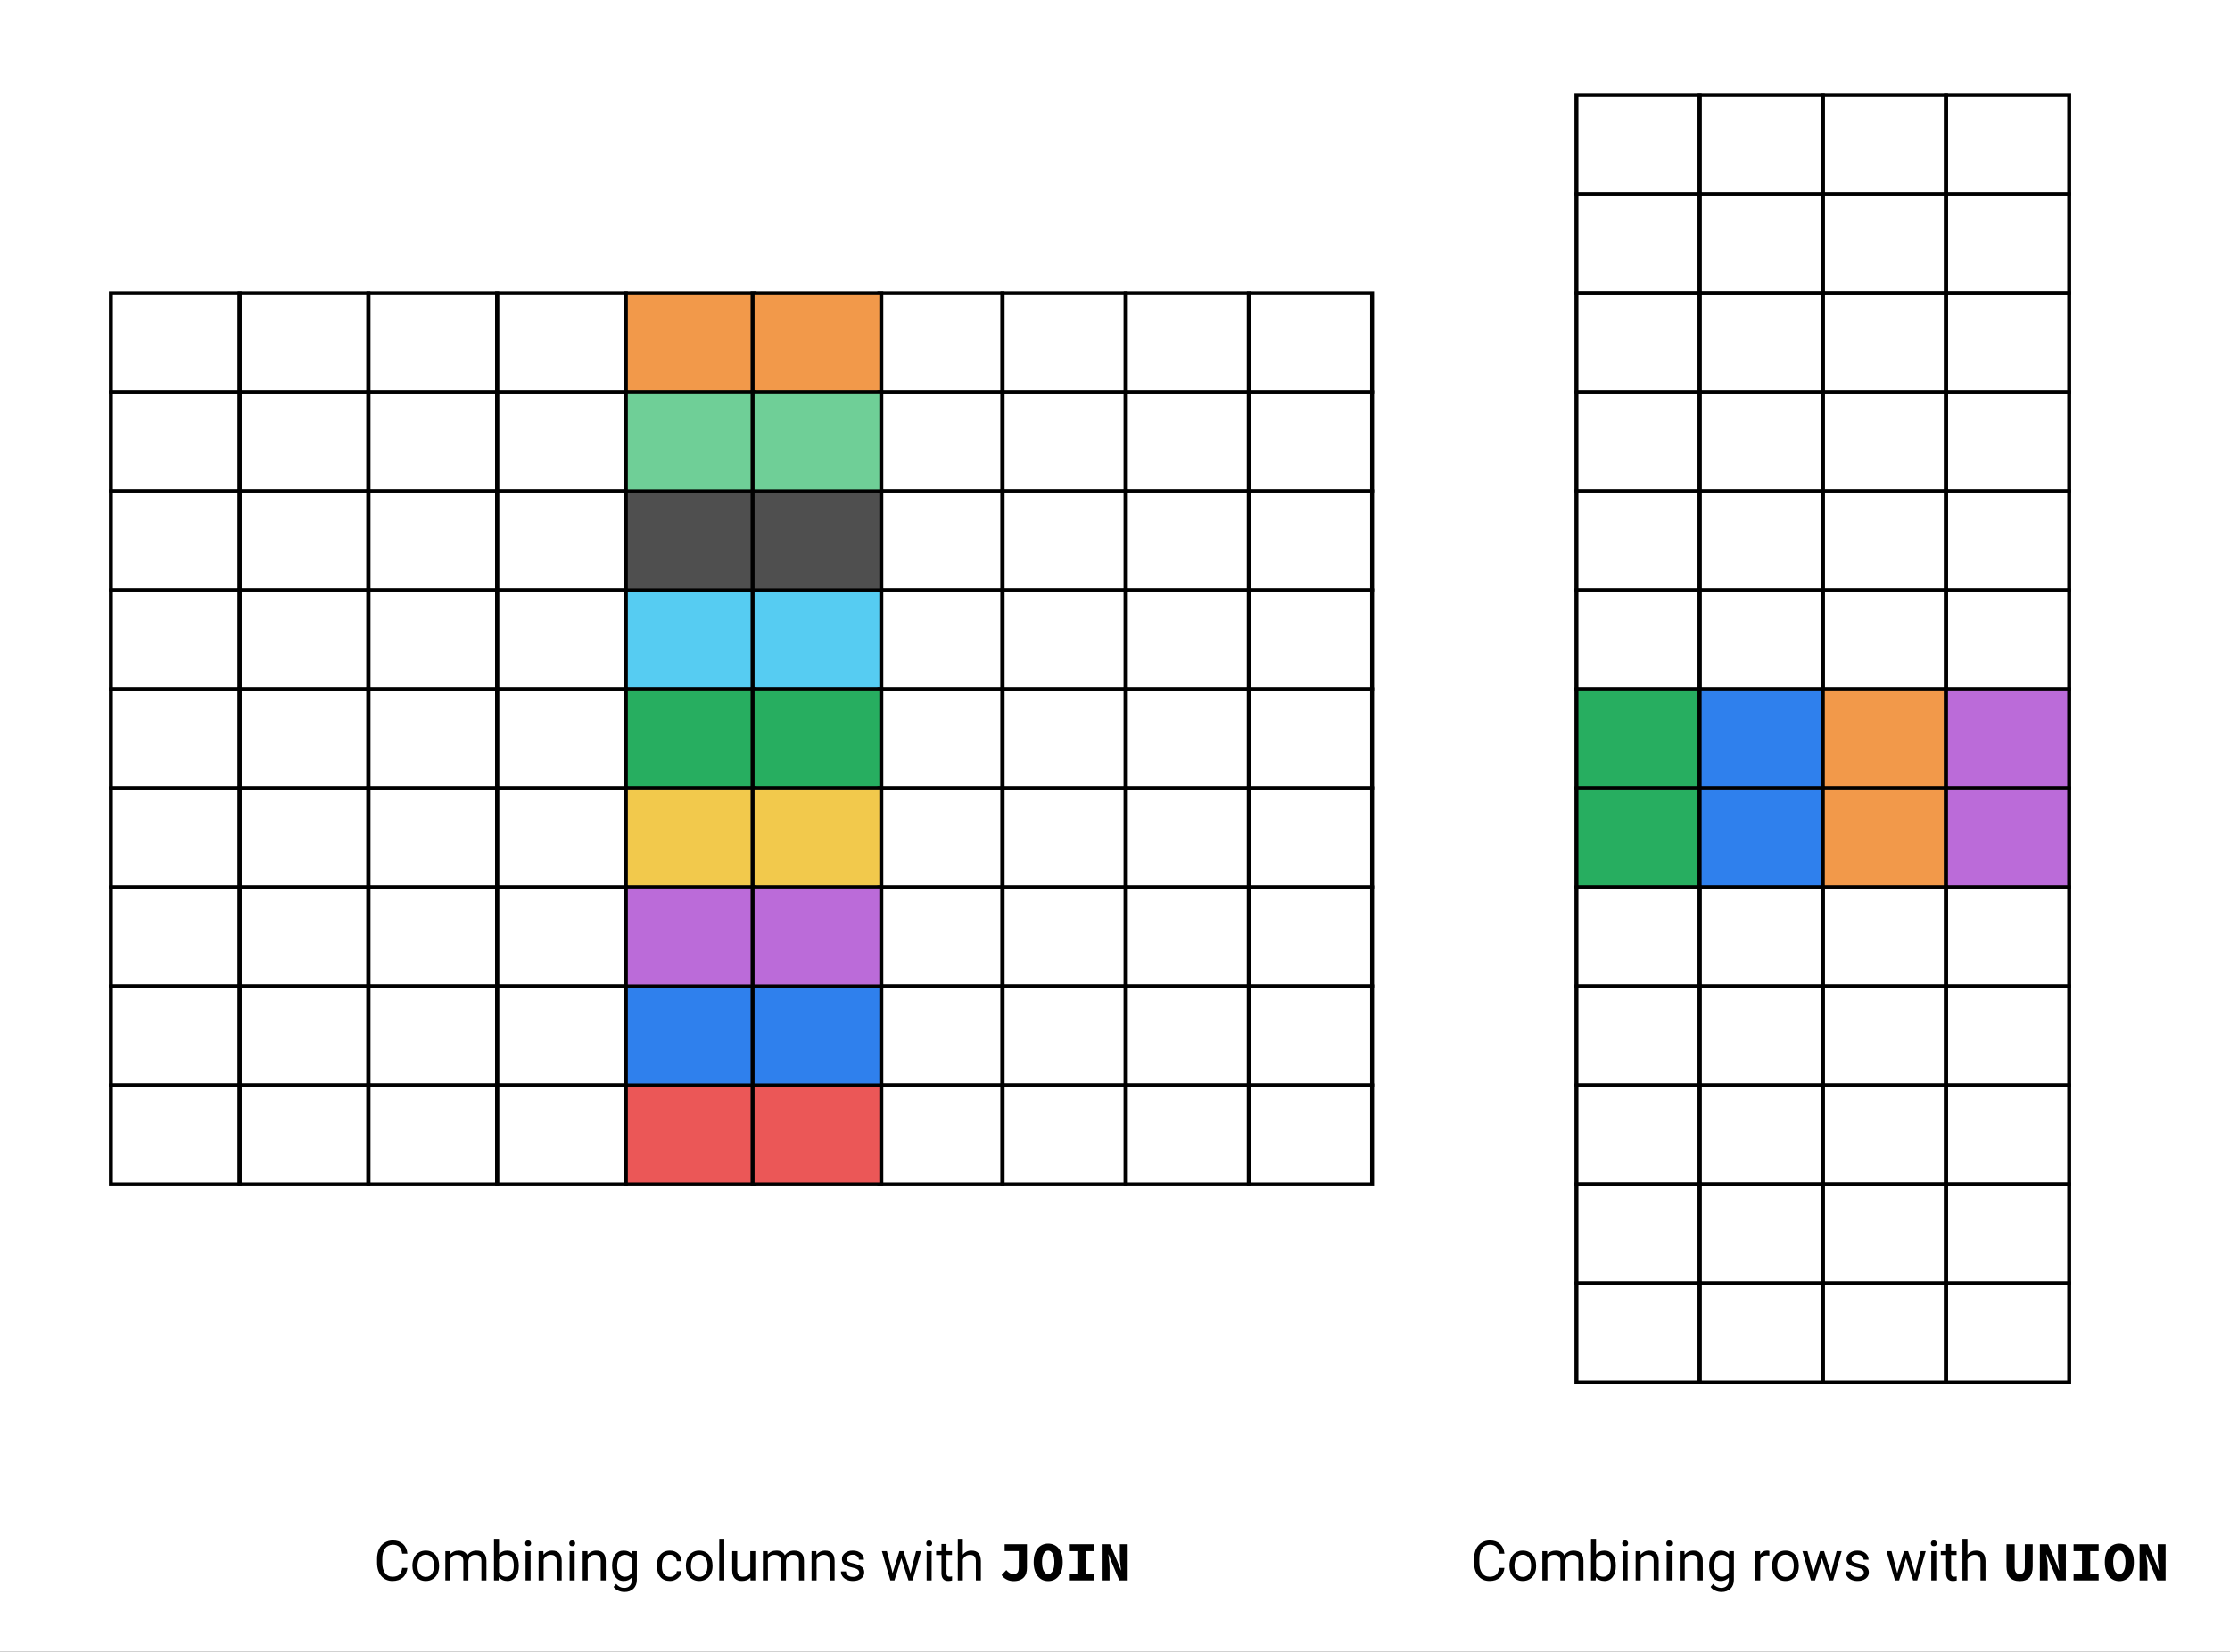 <svg width="1126" height="834" viewBox="0 0 1126 834" version="1.1" xmlns="http://www.w3.org/2000/svg" xmlns:xlink="http://www.w3.org/1999/xlink">
<rect x="0" y="0" width="1126" height="834" fill="#333333" stroke="none"/>
<title>Frame</title>
<desc>Created using Figma</desc>
<g id="Canvas" transform="matrix(2 0 0 2 822 436)">
<clipPath id="clip-0" clip-rule="evenodd">
<path d="M -411 -218L 152 -218L 152 199L -411 199L -411 -218Z" fill="#FFFFFF"/>
</clipPath>
<g id="Frame" clip-path="url(#clip-0)">
<path d="M -411 -218L 152 -218L 152 199L -411 199L -411 -218Z" fill="#FFFFFF"/>
<g id="Rectangle">
<use xlink:href="#path0_stroke" transform="translate(-383 56)"/>
</g>
<g id="Rectangle">
<use xlink:href="#path0_stroke" transform="translate(-350.5 56)"/>
</g>
<g id="Rectangle">
<use xlink:href="#path0_stroke" transform="translate(-318 56)"/>
</g>
<g id="Rectangle">
<use xlink:href="#path0_stroke" transform="translate(-285.5 56)"/>
</g>
<g id="Rectangle">
<use xlink:href="#path1_fill" transform="translate(-253 56)" fill="#EB5757"/>
<use xlink:href="#path0_stroke" transform="translate(-253 56)"/>
</g>
<g id="Rectangle">
<use xlink:href="#path2_stroke" transform="translate(-189 56)"/>
</g>
<g id="Rectangle">
<use xlink:href="#path2_stroke" transform="translate(-157.9 56)"/>
</g>
<g id="Rectangle">
<use xlink:href="#path2_stroke" transform="translate(-126.8 56)"/>
</g>
<g id="Rectangle">
<use xlink:href="#path2_stroke" transform="translate(-95.7 56)"/>
</g>
<g id="Rectangle">
<use xlink:href="#path1_fill" transform="translate(-221 56)" fill="#EB5757"/>
<use xlink:href="#path0_stroke" transform="translate(-221 56)"/>
</g>
<g id="Rectangle">
<use xlink:href="#path0_stroke" transform="translate(-383 31)"/>
</g>
<g id="Rectangle">
<use xlink:href="#path0_stroke" transform="translate(-350.5 31)"/>
</g>
<g id="Rectangle">
<use xlink:href="#path0_stroke" transform="translate(-318 31)"/>
</g>
<g id="Rectangle">
<use xlink:href="#path0_stroke" transform="translate(-285.5 31)"/>
</g>
<g id="Rectangle">
<use xlink:href="#path1_fill" transform="translate(-253 31)" fill="#2F80ED"/>
<use xlink:href="#path0_stroke" transform="translate(-253 31)"/>
</g>
<g id="Rectangle">
<use xlink:href="#path2_stroke" transform="translate(-189 31)"/>
</g>
<g id="Rectangle">
<use xlink:href="#path2_stroke" transform="translate(-157.9 31)"/>
</g>
<g id="Rectangle">
<use xlink:href="#path2_stroke" transform="translate(-126.8 31)"/>
</g>
<g id="Rectangle">
<use xlink:href="#path2_stroke" transform="translate(-95.7 31)"/>
</g>
<g id="Rectangle">
<use xlink:href="#path1_fill" transform="translate(-221 31)" fill="#2F80ED"/>
<use xlink:href="#path0_stroke" transform="translate(-221 31)"/>
</g>
<g id="Rectangle">
<use xlink:href="#path2_stroke" transform="translate(-189 -144)"/>
</g>
<g id="Rectangle">
<use xlink:href="#path2_stroke" transform="translate(-157.9 -144)"/>
</g>
<g id="Rectangle">
<use xlink:href="#path2_stroke" transform="translate(-126.8 -144)"/>
</g>
<g id="Rectangle">
<use xlink:href="#path2_stroke" transform="translate(-95.7 -144)"/>
</g>
<g id="Rectangle">
<use xlink:href="#path0_stroke" transform="translate(-383 -144)"/>
</g>
<g id="Rectangle">
<use xlink:href="#path0_stroke" transform="translate(-350.5 -144)"/>
</g>
<g id="Rectangle">
<use xlink:href="#path0_stroke" transform="translate(-318 -144)"/>
</g>
<g id="Rectangle">
<use xlink:href="#path0_stroke" transform="translate(-285.5 -144)"/>
</g>
<g id="Rectangle">
<use xlink:href="#path1_fill" transform="translate(-253 -144)" fill="#F2994A"/>
<use xlink:href="#path0_stroke" transform="translate(-253 -144)"/>
</g>
<g id="Rectangle">
<use xlink:href="#path1_fill" transform="translate(-221 -144)" fill="#F2994A"/>
<use xlink:href="#path0_stroke" transform="translate(-221 -144)"/>
</g>
<g id="Rectangle">
<use xlink:href="#path2_stroke" transform="translate(-189 -69)"/>
</g>
<g id="Rectangle">
<use xlink:href="#path2_stroke" transform="translate(-157.9 -69)"/>
</g>
<g id="Rectangle">
<use xlink:href="#path2_stroke" transform="translate(-126.8 -69)"/>
</g>
<g id="Rectangle">
<use xlink:href="#path2_stroke" transform="translate(-95.7 -69)"/>
</g>
<g id="Rectangle">
<use xlink:href="#path0_stroke" transform="translate(-383 -69)"/>
</g>
<g id="Rectangle">
<use xlink:href="#path0_stroke" transform="translate(-350.5 -69)"/>
</g>
<g id="Rectangle">
<use xlink:href="#path0_stroke" transform="translate(-318 -69)"/>
</g>
<g id="Rectangle">
<use xlink:href="#path0_stroke" transform="translate(-285.5 -69)"/>
</g>
<g id="Rectangle">
<use xlink:href="#path1_fill" transform="translate(-253 -69)" fill="#56CCF2"/>
<use xlink:href="#path0_stroke" transform="translate(-253 -69)"/>
</g>
<g id="Rectangle">
<use xlink:href="#path1_fill" transform="translate(-221 -69)" fill="#56CCF2"/>
<use xlink:href="#path0_stroke" transform="translate(-221 -69)"/>
</g>
<g id="Rectangle">
<use xlink:href="#path2_stroke" transform="translate(-189 -94)"/>
</g>
<g id="Rectangle">
<use xlink:href="#path2_stroke" transform="translate(-157.9 -94)"/>
</g>
<g id="Rectangle">
<use xlink:href="#path2_stroke" transform="translate(-126.8 -94)"/>
</g>
<g id="Rectangle">
<use xlink:href="#path2_stroke" transform="translate(-95.7 -94)"/>
</g>
<g id="Rectangle">
<use xlink:href="#path0_stroke" transform="translate(-383 -94)"/>
</g>
<g id="Rectangle">
<use xlink:href="#path0_stroke" transform="translate(-350.5 -94)"/>
</g>
<g id="Rectangle">
<use xlink:href="#path0_stroke" transform="translate(-318 -94)"/>
</g>
<g id="Rectangle">
<use xlink:href="#path0_stroke" transform="translate(-285.5 -94)"/>
</g>
<g id="Rectangle">
<use xlink:href="#path0_stroke" transform="translate(-253 -94)"/>
</g>
<g id="Rectangle">
<use xlink:href="#path1_fill" transform="translate(-253 -94)" fill="#4F4F4F"/>
<use xlink:href="#path0_stroke" transform="translate(-253 -94)"/>
</g>
<g id="Rectangle">
<use xlink:href="#path1_fill" transform="translate(-221 -94)" fill="#4F4F4F"/>
<use xlink:href="#path0_stroke" transform="translate(-221 -94)"/>
</g>
<g id="Rectangle">
<use xlink:href="#path2_stroke" transform="translate(-189 -119)"/>
</g>
<g id="Rectangle">
<use xlink:href="#path2_stroke" transform="translate(-157.9 -119)"/>
</g>
<g id="Rectangle">
<use xlink:href="#path2_stroke" transform="translate(-126.8 -119)"/>
</g>
<g id="Rectangle">
<use xlink:href="#path2_stroke" transform="translate(-95.7 -119)"/>
</g>
<g id="Rectangle">
<use xlink:href="#path0_stroke" transform="translate(-383 -119)"/>
</g>
<g id="Rectangle">
<use xlink:href="#path0_stroke" transform="translate(-350.5 -119)"/>
</g>
<g id="Rectangle">
<use xlink:href="#path0_stroke" transform="translate(-318 -119)"/>
</g>
<g id="Rectangle">
<use xlink:href="#path0_stroke" transform="translate(-285.5 -119)"/>
</g>
<g id="Rectangle">
<use xlink:href="#path1_fill" transform="translate(-253 -119)" fill="#6FCF97"/>
<use xlink:href="#path0_stroke" transform="translate(-253 -119)"/>
</g>
<g id="Rectangle">
<use xlink:href="#path1_fill" transform="translate(-221 -119)" fill="#6FCF97"/>
<use xlink:href="#path0_stroke" transform="translate(-221 -119)"/>
</g>
<g id="Rectangle">
<use xlink:href="#path2_stroke" transform="translate(-189 -44)"/>
</g>
<g id="Rectangle">
<use xlink:href="#path2_stroke" transform="translate(-157.9 -44)"/>
</g>
<g id="Rectangle">
<use xlink:href="#path2_stroke" transform="translate(-126.8 -44)"/>
</g>
<g id="Rectangle">
<use xlink:href="#path2_stroke" transform="translate(-95.7 -44)"/>
</g>
<g id="Rectangle">
<use xlink:href="#path0_stroke" transform="translate(-383 -44)"/>
</g>
<g id="Rectangle">
<use xlink:href="#path0_stroke" transform="translate(-350.5 -44)"/>
</g>
<g id="Rectangle">
<use xlink:href="#path0_stroke" transform="translate(-318 -44)"/>
</g>
<g id="Rectangle">
<use xlink:href="#path0_stroke" transform="translate(-285.5 -44)"/>
</g>
<g id="Rectangle">
<use xlink:href="#path1_fill" transform="translate(-253 -44)" fill="#27AE60"/>
<use xlink:href="#path0_stroke" transform="translate(-253 -44)"/>
</g>
<g id="Rectangle">
<use xlink:href="#path1_fill" transform="translate(-221 -44)" fill="#27AE60"/>
<use xlink:href="#path0_stroke" transform="translate(-221 -44)"/>
</g>
<g id="Rectangle">
<use xlink:href="#path2_stroke" transform="translate(-189 -19)"/>
</g>
<g id="Rectangle">
<use xlink:href="#path2_stroke" transform="translate(-157.9 -19)"/>
</g>
<g id="Rectangle">
<use xlink:href="#path2_stroke" transform="translate(-126.8 -19)"/>
</g>
<g id="Rectangle">
<use xlink:href="#path2_stroke" transform="translate(-95.7 -19)"/>
</g>
<g id="Rectangle">
<use xlink:href="#path0_stroke" transform="translate(-383 -19)"/>
</g>
<g id="Rectangle">
<use xlink:href="#path0_stroke" transform="translate(-350.5 -19)"/>
</g>
<g id="Rectangle">
<use xlink:href="#path0_stroke" transform="translate(-318 -19)"/>
</g>
<g id="Rectangle">
<use xlink:href="#path0_stroke" transform="translate(-285.5 -19)"/>
</g>
<g id="Rectangle">
<use xlink:href="#path1_fill" transform="translate(-253 -19)" fill="#F2C94C"/>
<use xlink:href="#path0_stroke" transform="translate(-253 -19)"/>
</g>
<g id="Rectangle">
<use xlink:href="#path1_fill" transform="translate(-221 -19)" fill="#F2C94C"/>
<use xlink:href="#path0_stroke" transform="translate(-221 -19)"/>
</g>
<g id="Rectangle">
<use xlink:href="#path2_stroke" transform="translate(-189 6)"/>
</g>
<g id="Rectangle">
<use xlink:href="#path2_stroke" transform="translate(-157.9 6)"/>
</g>
<g id="Rectangle">
<use xlink:href="#path2_stroke" transform="translate(-126.8 6)"/>
</g>
<g id="Rectangle">
<use xlink:href="#path2_stroke" transform="translate(-95.7 6)"/>
</g>
<g id="Rectangle">
<use xlink:href="#path2_stroke" transform="translate(-13 56)"/>
</g>
<g id="Rectangle">
<use xlink:href="#path2_stroke" transform="translate(18.1 56)"/>
</g>
<g id="Rectangle">
<use xlink:href="#path2_stroke" transform="translate(49.2 56)"/>
</g>
<g id="Rectangle">
<use xlink:href="#path2_stroke" transform="translate(80.3 56)"/>
</g>
<g id="Rectangle">
<use xlink:href="#path2_stroke" transform="translate(-13 31)"/>
</g>
<g id="Rectangle">
<use xlink:href="#path2_stroke" transform="translate(18.1 31)"/>
</g>
<g id="Rectangle">
<use xlink:href="#path2_stroke" transform="translate(49.2 31)"/>
</g>
<g id="Rectangle">
<use xlink:href="#path2_stroke" transform="translate(80.3 31)"/>
</g>
<g id="Rectangle">
<use xlink:href="#path2_stroke" transform="translate(-13 -194)"/>
</g>
<g id="Rectangle">
<use xlink:href="#path2_stroke" transform="translate(18.1 -194)"/>
</g>
<g id="Rectangle">
<use xlink:href="#path2_stroke" transform="translate(49.2 -194)"/>
</g>
<g id="Rectangle">
<use xlink:href="#path2_stroke" transform="translate(80.3 -194)"/>
</g>
<g id="Rectangle">
<use xlink:href="#path2_stroke" transform="translate(-13 -69)"/>
</g>
<g id="Rectangle">
<use xlink:href="#path2_stroke" transform="translate(18.1 -69)"/>
</g>
<g id="Rectangle">
<use xlink:href="#path2_stroke" transform="translate(49.2 -69)"/>
</g>
<g id="Rectangle">
<use xlink:href="#path2_stroke" transform="translate(80.3 -69)"/>
</g>
<g id="Rectangle">
<use xlink:href="#path2_stroke" transform="translate(-13 -94)"/>
</g>
<g id="Rectangle">
<use xlink:href="#path2_stroke" transform="translate(18.1 -94)"/>
</g>
<g id="Rectangle">
<use xlink:href="#path2_stroke" transform="translate(49.2 -94)"/>
</g>
<g id="Rectangle">
<use xlink:href="#path2_stroke" transform="translate(80.3 -94)"/>
</g>
<g id="Rectangle">
<use xlink:href="#path2_stroke" transform="translate(-13 -169)"/>
</g>
<g id="Rectangle">
<use xlink:href="#path2_stroke" transform="translate(18.1 -169)"/>
</g>
<g id="Rectangle">
<use xlink:href="#path2_stroke" transform="translate(49.2 -169)"/>
</g>
<g id="Rectangle">
<use xlink:href="#path2_stroke" transform="translate(80.3 -169)"/>
</g>
<g id="Rectangle">
<use xlink:href="#path2_stroke" transform="translate(-13 -144)"/>
</g>
<g id="Rectangle">
<use xlink:href="#path2_stroke" transform="translate(18.1 -144)"/>
</g>
<g id="Rectangle">
<use xlink:href="#path2_stroke" transform="translate(49.2 -144)"/>
</g>
<g id="Rectangle">
<use xlink:href="#path2_stroke" transform="translate(80.3 -144)"/>
</g>
<g id="Rectangle">
<use xlink:href="#path2_stroke" transform="translate(-13 -119)"/>
</g>
<g id="Rectangle">
<use xlink:href="#path2_stroke" transform="translate(18.1 -119)"/>
</g>
<g id="Rectangle">
<use xlink:href="#path2_stroke" transform="translate(49.2 -119)"/>
</g>
<g id="Rectangle">
<use xlink:href="#path2_stroke" transform="translate(80.3 -119)"/>
</g>
<g id="Rectangle">
<use xlink:href="#path3_fill" transform="translate(-13 -44)" fill="#27AE60"/>
<use xlink:href="#path2_stroke" transform="translate(-13 -44)"/>
</g>
<g id="Rectangle">
<use xlink:href="#path3_fill" transform="translate(18.1 -44)" fill="#2F80ED"/>
<use xlink:href="#path2_stroke" transform="translate(18.1 -44)"/>
</g>
<g id="Rectangle">
<use xlink:href="#path3_fill" transform="translate(49.2 -44)" fill="#F2994A"/>
<use xlink:href="#path2_stroke" transform="translate(49.2 -44)"/>
</g>
<g id="Rectangle">
<use xlink:href="#path3_fill" transform="translate(80.3 -44)" fill="#BB6BD9"/>
<use xlink:href="#path2_stroke" transform="translate(80.3 -44)"/>
</g>
<g id="Rectangle">
<use xlink:href="#path3_fill" transform="translate(-13 -19)" fill="#27AE60"/>
<use xlink:href="#path2_stroke" transform="translate(-13 -19)"/>
</g>
<g id="Rectangle">
<use xlink:href="#path3_fill" transform="translate(18.1 -19)" fill="#2F80ED"/>
<use xlink:href="#path2_stroke" transform="translate(18.1 -19)"/>
</g>
<g id="Rectangle">
<use xlink:href="#path3_fill" transform="translate(49.2 -19)" fill="#F2994A"/>
<use xlink:href="#path2_stroke" transform="translate(49.2 -19)"/>
</g>
<g id="Rectangle">
<use xlink:href="#path3_fill" transform="translate(80.3 -19)" fill="#BB6BD9"/>
<use xlink:href="#path2_stroke" transform="translate(80.3 -19)"/>
</g>
<g id="Rectangle">
<use xlink:href="#path2_stroke" transform="translate(-13 6)"/>
</g>
<g id="Rectangle">
<use xlink:href="#path2_stroke" transform="translate(18.1 6)"/>
</g>
<g id="Rectangle">
<use xlink:href="#path2_stroke" transform="translate(49.2 6)"/>
</g>
<g id="Rectangle">
<use xlink:href="#path2_stroke" transform="translate(80.3 6)"/>
</g>
<g id="Rectangle">
<use xlink:href="#path2_stroke" transform="translate(-13 106)"/>
</g>
<g id="Rectangle">
<use xlink:href="#path2_stroke" transform="translate(18.1 106)"/>
</g>
<g id="Rectangle">
<use xlink:href="#path2_stroke" transform="translate(49.2 106)"/>
</g>
<g id="Rectangle">
<use xlink:href="#path2_stroke" transform="translate(80.3 106)"/>
</g>
<g id="Rectangle">
<use xlink:href="#path2_stroke" transform="translate(-13 81)"/>
</g>
<g id="Rectangle">
<use xlink:href="#path2_stroke" transform="translate(18.1 81)"/>
</g>
<g id="Rectangle">
<use xlink:href="#path2_stroke" transform="translate(49.2 81)"/>
</g>
<g id="Rectangle">
<use xlink:href="#path2_stroke" transform="translate(80.3 81)"/>
</g>
<g id="Rectangle">
<use xlink:href="#path0_stroke" transform="translate(-383 6)"/>
</g>
<g id="Rectangle">
<use xlink:href="#path0_stroke" transform="translate(-350.5 6)"/>
</g>
<g id="Rectangle">
<use xlink:href="#path0_stroke" transform="translate(-318 6)"/>
</g>
<g id="Rectangle">
<use xlink:href="#path0_stroke" transform="translate(-285.5 6)"/>
</g>
<g id="Rectangle">
<use xlink:href="#path1_fill" transform="translate(-253 6)" fill="#BB6BD9"/>
<use xlink:href="#path0_stroke" transform="translate(-253 6)"/>
</g>
<g id="Combining columns with JOIN">
<use xlink:href="#path4_fill" transform="translate(-317 167)"/>
</g>
<g id="Combining rows with UNION">
<use xlink:href="#path5_fill" transform="translate(-40 167)"/>
</g>
<g id="Rectangle">
<use xlink:href="#path1_fill" transform="translate(-221 6)" fill="#BB6BD9"/>
<use xlink:href="#path0_stroke" transform="translate(-221 6)"/>
</g>
</g>
</g>
<defs>
<path id="path0_stroke" d="M 0 0L 0 -0.5L -0.5 -0.5L -0.5 0L 0 0ZM 32.5 0L 33 0L 33 -0.5L 32.5 -0.5L 32.5 0ZM 32.5 25L 32.5 25.5L 33 25.5L 33 25L 32.5 25ZM 0 25L -0.5 25L -0.5 25.5L 0 25.5L 0 25ZM 0 0.5L 32.5 0.5L 32.5 -0.5L 0 -0.5L 0 0.5ZM 32 0L 32 25L 33 25L 33 0L 32 0ZM 32.5 24.5L 0 24.5L 0 25.5L 32.5 25.5L 32.5 24.5ZM 0.5 25L 0.5 0L -0.5 0L -0.5 25L 0.5 25Z"/>
<path id="path1_fill" d="M 0 0L 32.5 0L 32.5 25L 0 25L 0 0Z"/>
<path id="path2_stroke" d="M 0 0L 0 -0.5L -0.5 -0.5L -0.5 0L 0 0ZM 31.1 0L 31.6 0L 31.6 -0.5L 31.1 -0.5L 31.1 0ZM 31.1 25L 31.1 25.5L 31.6 25.5L 31.6 25L 31.1 25ZM 0 25L -0.5 25L -0.5 25.5L 0 25.5L 0 25ZM 0 0.5L 31.1 0.5L 31.1 -0.5L 0 -0.5L 0 0.5ZM 30.6 0L 30.6 25L 31.6 25L 31.6 0L 30.6 0ZM 31.1 24.5L 0 24.5L 0 25.5L 31.1 25.5L 31.1 24.5ZM 0.5 25L 0.5 0L -0.5 0L -0.5 25L 0.5 25Z"/>
<path id="path3_fill" d="M 0 0L 31.1 0L 31.1 25L 0 25L 0 0Z"/>
<path id="path4_fill" d="M 8.855 10.842C 8.732 11.895 8.343 12.708 7.687 13.282C 7.035 13.852 6.167 14.137 5.082 14.137C 3.906 14.137 2.963 13.715 2.252 12.872C 1.546 12.029 1.192 10.901 1.192 9.488L 1.192 8.531C 1.192 7.606 1.356 6.793 1.685 6.091C 2.017 5.389 2.487 4.851 3.093 4.478C 3.699 4.099 4.401 3.91 5.198 3.91C 6.256 3.91 7.103 4.206 7.741 4.799C 8.379 5.387 8.751 6.202 8.855 7.246L 7.536 7.246C 7.422 6.453 7.174 5.879 6.791 5.523C 6.413 5.168 5.882 4.99 5.198 4.99C 4.36 4.99 3.701 5.3 3.223 5.92C 2.749 6.54 2.512 7.422 2.512 8.565L 2.512 9.529C 2.512 10.609 2.737 11.468 3.188 12.106C 3.64 12.745 4.271 13.063 5.082 13.063C 5.811 13.063 6.369 12.899 6.757 12.571C 7.149 12.239 7.409 11.662 7.536 10.842L 8.855 10.842ZM 10.12 10.233C 10.12 9.509 10.261 8.857 10.544 8.278C 10.831 7.7 11.227 7.253 11.733 6.938C 12.244 6.624 12.825 6.467 13.477 6.467C 14.484 6.467 15.297 6.815 15.917 7.513C 16.541 8.21 16.854 9.137 16.854 10.295L 16.854 10.384C 16.854 11.104 16.715 11.751 16.436 12.325C 16.163 12.895 15.769 13.339 15.254 13.658C 14.743 13.977 14.156 14.137 13.49 14.137C 12.488 14.137 11.674 13.788 11.05 13.091C 10.43 12.394 10.12 11.471 10.12 10.322L 10.12 10.233ZM 11.392 10.384C 11.392 11.204 11.581 11.863 11.959 12.359C 12.342 12.856 12.852 13.104 13.49 13.104C 14.133 13.104 14.643 12.854 15.021 12.352C 15.4 11.847 15.589 11.14 15.589 10.233C 15.589 9.422 15.395 8.766 15.008 8.265C 14.625 7.759 14.115 7.506 13.477 7.506C 12.852 7.506 12.349 7.754 11.966 8.251C 11.583 8.748 11.392 9.459 11.392 10.384ZM 19.629 6.604L 19.663 7.424C 20.205 6.786 20.937 6.467 21.857 6.467C 22.892 6.467 23.596 6.863 23.97 7.656C 24.216 7.301 24.535 7.014 24.927 6.795C 25.323 6.576 25.79 6.467 26.328 6.467C 27.951 6.467 28.775 7.326 28.803 9.044L 28.803 14L 27.538 14L 27.538 9.119C 27.538 8.59 27.417 8.196 27.176 7.937C 26.934 7.672 26.529 7.54 25.959 7.54C 25.49 7.54 25.1 7.681 24.79 7.964C 24.48 8.242 24.3 8.618 24.25 9.092L 24.25 14L 22.979 14L 22.979 9.153C 22.979 8.078 22.452 7.54 21.399 7.54C 20.57 7.54 20.003 7.893 19.697 8.6L 19.697 14L 18.433 14L 18.433 6.604L 19.629 6.604ZM 36.978 10.384C 36.978 11.514 36.719 12.423 36.199 13.111C 35.68 13.795 34.982 14.137 34.107 14.137C 33.173 14.137 32.451 13.806 31.94 13.146L 31.879 14L 30.717 14L 30.717 3.5L 31.981 3.5L 31.981 7.417C 32.492 6.784 33.196 6.467 34.094 6.467C 34.992 6.467 35.696 6.806 36.206 7.485C 36.721 8.164 36.978 9.094 36.978 10.274L 36.978 10.384ZM 35.714 10.24C 35.714 9.379 35.547 8.714 35.215 8.244C 34.882 7.775 34.404 7.54 33.779 7.54C 32.945 7.54 32.346 7.927 31.981 8.702L 31.981 11.901C 32.369 12.676 32.973 13.063 33.793 13.063C 34.399 13.063 34.871 12.829 35.208 12.359C 35.545 11.89 35.714 11.184 35.714 10.24ZM 39.952 14L 38.688 14L 38.688 6.604L 39.952 6.604L 39.952 14ZM 38.585 4.642C 38.585 4.437 38.647 4.263 38.77 4.122C 38.897 3.981 39.084 3.91 39.33 3.91C 39.576 3.91 39.763 3.981 39.891 4.122C 40.018 4.263 40.082 4.437 40.082 4.642C 40.082 4.847 40.018 5.018 39.891 5.154C 39.763 5.291 39.576 5.359 39.33 5.359C 39.084 5.359 38.897 5.291 38.77 5.154C 38.647 5.018 38.585 4.847 38.585 4.642ZM 43.179 6.604L 43.22 7.533C 43.785 6.822 44.523 6.467 45.435 6.467C 46.998 6.467 47.786 7.349 47.8 9.112L 47.8 14L 46.535 14L 46.535 9.105C 46.531 8.572 46.408 8.178 46.166 7.923C 45.929 7.668 45.558 7.54 45.052 7.54C 44.642 7.54 44.282 7.649 43.972 7.868C 43.662 8.087 43.42 8.374 43.247 8.729L 43.247 14L 41.982 14L 41.982 6.604L 43.179 6.604ZM 51.081 14L 49.816 14L 49.816 6.604L 51.081 6.604L 51.081 14ZM 49.714 4.642C 49.714 4.437 49.775 4.263 49.898 4.122C 50.026 3.981 50.213 3.91 50.459 3.91C 50.705 3.91 50.892 3.981 51.02 4.122C 51.147 4.263 51.211 4.437 51.211 4.642C 51.211 4.847 51.147 5.018 51.02 5.154C 50.892 5.291 50.705 5.359 50.459 5.359C 50.213 5.359 50.026 5.291 49.898 5.154C 49.775 5.018 49.714 4.847 49.714 4.642ZM 54.308 6.604L 54.349 7.533C 54.914 6.822 55.652 6.467 56.563 6.467C 58.127 6.467 58.915 7.349 58.929 9.112L 58.929 14L 57.664 14L 57.664 9.105C 57.66 8.572 57.536 8.178 57.295 7.923C 57.058 7.668 56.687 7.54 56.181 7.54C 55.77 7.54 55.41 7.649 55.101 7.868C 54.791 8.087 54.549 8.374 54.376 8.729L 54.376 14L 53.111 14L 53.111 6.604L 54.308 6.604ZM 60.535 10.24C 60.535 9.087 60.802 8.171 61.335 7.492C 61.868 6.809 62.575 6.467 63.454 6.467C 64.356 6.467 65.061 6.786 65.566 7.424L 65.628 6.604L 66.783 6.604L 66.783 13.822C 66.783 14.779 66.498 15.534 65.929 16.085C 65.364 16.636 64.603 16.912 63.645 16.912C 63.112 16.912 62.59 16.798 62.08 16.57C 61.57 16.342 61.18 16.03 60.911 15.634L 61.567 14.875C 62.11 15.545 62.773 15.88 63.557 15.88C 64.172 15.88 64.65 15.707 64.992 15.36C 65.338 15.014 65.512 14.526 65.512 13.898L 65.512 13.262C 65.006 13.845 64.315 14.137 63.44 14.137C 62.575 14.137 61.873 13.788 61.335 13.091C 60.802 12.394 60.535 11.443 60.535 10.24ZM 61.807 10.384C 61.807 11.218 61.977 11.874 62.319 12.352C 62.661 12.826 63.14 13.063 63.755 13.063C 64.552 13.063 65.138 12.701 65.512 11.977L 65.512 8.6C 65.124 7.893 64.543 7.54 63.769 7.54C 63.153 7.54 62.672 7.779 62.326 8.258C 61.98 8.736 61.807 9.445 61.807 10.384ZM 75.137 13.104C 75.588 13.104 75.982 12.968 76.319 12.694C 76.657 12.421 76.843 12.079 76.88 11.669L 78.076 11.669C 78.053 12.093 77.908 12.496 77.639 12.879C 77.37 13.262 77.01 13.567 76.559 13.795C 76.112 14.023 75.638 14.137 75.137 14.137C 74.13 14.137 73.328 13.802 72.731 13.132C 72.138 12.457 71.842 11.537 71.842 10.37L 71.842 10.158C 71.842 9.438 71.974 8.798 72.238 8.237C 72.503 7.677 72.881 7.242 73.373 6.932C 73.87 6.622 74.455 6.467 75.13 6.467C 75.959 6.467 76.647 6.715 77.194 7.212C 77.746 7.709 78.04 8.354 78.076 9.146L 76.88 9.146C 76.843 8.668 76.661 8.276 76.333 7.971C 76.009 7.661 75.608 7.506 75.13 7.506C 74.487 7.506 73.988 7.738 73.633 8.203C 73.282 8.663 73.106 9.331 73.106 10.206L 73.106 10.445C 73.106 11.297 73.282 11.954 73.633 12.414C 73.984 12.874 74.485 13.104 75.137 13.104ZM 79.163 10.233C 79.163 9.509 79.304 8.857 79.587 8.278C 79.874 7.7 80.27 7.253 80.776 6.938C 81.287 6.624 81.868 6.467 82.519 6.467C 83.527 6.467 84.34 6.815 84.96 7.513C 85.584 8.21 85.897 9.137 85.897 10.295L 85.897 10.384C 85.897 11.104 85.757 11.751 85.48 12.325C 85.206 12.895 84.812 13.339 84.297 13.658C 83.787 13.977 83.199 14.137 82.533 14.137C 81.531 14.137 80.717 13.788 80.093 13.091C 79.473 12.394 79.163 11.471 79.163 10.322L 79.163 10.233ZM 80.435 10.384C 80.435 11.204 80.624 11.863 81.002 12.359C 81.385 12.856 81.895 13.104 82.533 13.104C 83.176 13.104 83.686 12.854 84.064 12.352C 84.443 11.847 84.632 11.14 84.632 10.233C 84.632 9.422 84.438 8.766 84.051 8.265C 83.668 7.759 83.158 7.506 82.519 7.506C 81.895 7.506 81.392 7.754 81.009 8.251C 80.626 8.748 80.435 9.459 80.435 10.384ZM 88.856 14L 87.592 14L 87.592 3.5L 88.856 3.5L 88.856 14ZM 95.453 13.269C 94.961 13.847 94.239 14.137 93.286 14.137C 92.498 14.137 91.896 13.909 91.481 13.453C 91.071 12.993 90.864 12.314 90.859 11.416L 90.859 6.604L 92.124 6.604L 92.124 11.382C 92.124 12.503 92.58 13.063 93.491 13.063C 94.457 13.063 95.1 12.704 95.419 11.983L 95.419 6.604L 96.684 6.604L 96.684 14L 95.481 14L 95.453 13.269ZM 99.801 6.604L 99.835 7.424C 100.377 6.786 101.109 6.467 102.029 6.467C 103.064 6.467 103.768 6.863 104.142 7.656C 104.388 7.301 104.707 7.014 105.099 6.795C 105.495 6.576 105.962 6.467 106.5 6.467C 108.122 6.467 108.947 7.326 108.975 9.044L 108.975 14L 107.71 14L 107.71 9.119C 107.71 8.59 107.589 8.196 107.348 7.937C 107.106 7.672 106.701 7.54 106.131 7.54C 105.661 7.54 105.272 7.681 104.962 7.964C 104.652 8.242 104.472 8.618 104.422 9.092L 104.422 14L 103.15 14L 103.15 9.153C 103.15 8.078 102.624 7.54 101.571 7.54C 100.742 7.54 100.174 7.893 99.869 8.6L 99.869 14L 98.605 14L 98.605 6.604L 99.801 6.604ZM 112.085 6.604L 112.126 7.533C 112.691 6.822 113.429 6.467 114.341 6.467C 115.904 6.467 116.692 7.349 116.706 9.112L 116.706 14L 115.441 14L 115.441 9.105C 115.437 8.572 115.314 8.178 115.072 7.923C 114.835 7.668 114.464 7.54 113.958 7.54C 113.548 7.54 113.188 7.649 112.878 7.868C 112.568 8.087 112.326 8.374 112.153 8.729L 112.153 14L 110.889 14L 110.889 6.604L 112.085 6.604ZM 122.92 12.038C 122.92 11.696 122.79 11.432 122.53 11.245C 122.275 11.054 121.826 10.89 121.184 10.753C 120.546 10.616 120.037 10.452 119.659 10.261C 119.285 10.069 119.007 9.841 118.825 9.577C 118.647 9.313 118.559 8.998 118.559 8.634C 118.559 8.028 118.814 7.515 119.324 7.096C 119.839 6.676 120.495 6.467 121.293 6.467C 122.132 6.467 122.811 6.683 123.33 7.116C 123.854 7.549 124.116 8.103 124.116 8.777L 122.845 8.777C 122.845 8.431 122.697 8.132 122.4 7.882C 122.109 7.631 121.74 7.506 121.293 7.506C 120.833 7.506 120.473 7.606 120.213 7.807C 119.953 8.007 119.823 8.269 119.823 8.593C 119.823 8.898 119.944 9.128 120.186 9.283C 120.427 9.438 120.862 9.586 121.491 9.728C 122.125 9.869 122.637 10.037 123.029 10.233C 123.421 10.429 123.711 10.666 123.897 10.944C 124.089 11.218 124.185 11.553 124.185 11.949C 124.185 12.61 123.92 13.141 123.392 13.542C 122.863 13.938 122.177 14.137 121.334 14.137C 120.742 14.137 120.217 14.032 119.762 13.822C 119.306 13.613 118.948 13.321 118.688 12.947C 118.433 12.569 118.306 12.161 118.306 11.724L 119.57 11.724C 119.593 12.148 119.762 12.485 120.076 12.735C 120.395 12.981 120.814 13.104 121.334 13.104C 121.812 13.104 122.195 13.009 122.482 12.817C 122.774 12.621 122.92 12.362 122.92 12.038ZM 135.854 12.257L 137.275 6.604L 138.54 6.604L 136.387 14L 135.361 14L 133.563 8.395L 131.813 14L 130.788 14L 128.642 6.604L 129.899 6.604L 131.355 12.141L 133.078 6.604L 134.097 6.604L 135.854 12.257ZM 141.206 14L 139.941 14L 139.941 6.604L 141.206 6.604L 141.206 14ZM 139.839 4.642C 139.839 4.437 139.9 4.263 140.023 4.122C 140.151 3.981 140.338 3.91 140.584 3.91C 140.83 3.91 141.017 3.981 141.145 4.122C 141.272 4.263 141.336 4.437 141.336 4.642C 141.336 4.847 141.272 5.018 141.145 5.154C 141.017 5.291 140.83 5.359 140.584 5.359C 140.338 5.359 140.151 5.291 140.023 5.154C 139.9 5.018 139.839 4.847 139.839 4.642ZM 144.952 4.812L 144.952 6.604L 146.333 6.604L 146.333 7.581L 144.952 7.581L 144.952 12.168C 144.952 12.464 145.014 12.688 145.137 12.838C 145.26 12.984 145.469 13.057 145.766 13.057C 145.911 13.057 146.112 13.029 146.367 12.975L 146.367 14C 146.035 14.091 145.711 14.137 145.396 14.137C 144.831 14.137 144.405 13.966 144.118 13.624C 143.831 13.282 143.688 12.797 143.688 12.168L 143.688 7.581L 142.341 7.581L 142.341 6.604L 143.688 6.604L 143.688 4.812L 144.952 4.812ZM 149.081 7.499C 149.642 6.811 150.371 6.467 151.269 6.467C 152.832 6.467 153.62 7.349 153.634 9.112L 153.634 14L 152.369 14L 152.369 9.105C 152.365 8.572 152.242 8.178 152 7.923C 151.763 7.668 151.392 7.54 150.886 7.54C 150.476 7.54 150.116 7.649 149.806 7.868C 149.496 8.087 149.254 8.374 149.081 8.729L 149.081 14L 147.816 14L 147.816 3.5L 149.081 3.5L 149.081 7.499ZM 160.059 11.382C 160.6 12.054 161.179 12.39 161.795 12.39C 162.271 12.39 162.626 12.273 162.859 12.04C 163.092 11.797 163.209 11.359 163.209 10.724L 163.209 6.594L 159.639 6.594L 159.639 4.872L 165.267 4.872L 165.267 10.892C 165.267 11.34 165.206 11.765 165.085 12.166C 164.973 12.558 164.782 12.903 164.511 13.202C 164.24 13.501 163.886 13.739 163.447 13.916C 163.018 14.084 162.49 14.168 161.865 14.168C 161.613 14.168 161.352 14.14 161.081 14.084C 160.81 14.037 160.544 13.953 160.283 13.832C 160.022 13.711 159.77 13.557 159.527 13.37C 159.284 13.174 159.065 12.936 158.869 12.656L 160.059 11.382ZM 170.637 14.168C 170.096 14.168 169.597 14.061 169.139 13.846C 168.691 13.622 168.304 13.305 167.977 12.894C 167.66 12.483 167.413 11.984 167.236 11.396C 167.058 10.808 166.97 10.141 166.97 9.394C 166.97 8.647 167.058 7.985 167.236 7.406C 167.413 6.818 167.66 6.328 167.977 5.936C 168.304 5.535 168.691 5.231 169.139 5.026C 169.597 4.811 170.096 4.704 170.637 4.704C 171.179 4.704 171.673 4.811 172.121 5.026C 172.579 5.231 172.966 5.535 173.284 5.936C 173.61 6.337 173.862 6.832 174.04 7.42C 174.217 7.999 174.305 8.657 174.305 9.394C 174.305 10.141 174.217 10.808 174.04 11.396C 173.862 11.984 173.61 12.483 173.284 12.894C 172.966 13.305 172.579 13.622 172.121 13.846C 171.673 14.061 171.179 14.168 170.637 14.168ZM 170.637 12.39C 171.113 12.39 171.492 12.124 171.772 11.592C 172.052 11.051 172.191 10.318 172.191 9.394C 172.191 8.479 172.052 7.765 171.772 7.252C 171.492 6.739 171.113 6.482 170.637 6.482C 170.161 6.482 169.784 6.739 169.504 7.252C 169.224 7.765 169.083 8.479 169.083 9.394C 169.083 10.318 169.224 11.051 169.504 11.592C 169.784 12.124 170.161 12.39 170.637 12.39ZM 175.868 12.264L 177.996 12.264L 177.996 6.608L 175.868 6.608L 175.868 4.872L 182.196 4.872L 182.196 6.608L 180.068 6.608L 180.068 12.264L 182.196 12.264L 182.196 14L 175.868 14L 175.868 12.264ZM 184.151 4.872L 186.251 4.872L 188.183 9.422L 188.967 11.424L 189.023 11.424C 188.976 10.939 188.915 10.397 188.841 9.8C 188.766 9.203 188.729 8.638 188.729 8.106L 188.729 4.872L 190.703 4.872L 190.703 14L 188.603 14L 186.671 9.45L 185.887 7.462L 185.831 7.462C 185.877 7.966 185.938 8.507 186.013 9.086C 186.087 9.665 186.125 10.225 186.125 10.766L 186.125 14L 184.151 14L 184.151 4.872Z"/>
<path id="path5_fill" d="M 8.82 10.842C 8.697 11.895 8.308 12.708 7.651 13.282C 7 13.852 6.132 14.137 5.047 14.137C 3.871 14.137 2.928 13.715 2.217 12.872C 1.51 12.029 1.157 10.901 1.157 9.488L 1.157 8.531C 1.157 7.606 1.321 6.793 1.649 6.091C 1.982 5.389 2.451 4.851 3.058 4.478C 3.664 4.099 4.366 3.91 5.163 3.91C 6.22 3.91 7.068 4.206 7.706 4.799C 8.344 5.387 8.715 6.202 8.82 7.246L 7.501 7.246C 7.387 6.453 7.139 5.879 6.756 5.523C 6.378 5.168 5.847 4.99 5.163 4.99C 4.325 4.99 3.666 5.3 3.188 5.92C 2.714 6.54 2.477 7.422 2.477 8.565L 2.477 9.529C 2.477 10.609 2.702 11.468 3.153 12.106C 3.604 12.745 4.236 13.063 5.047 13.063C 5.776 13.063 6.334 12.899 6.722 12.571C 7.114 12.239 7.373 11.662 7.501 10.842L 8.82 10.842ZM 10.085 10.233C 10.085 9.509 10.226 8.857 10.509 8.278C 10.796 7.7 11.192 7.253 11.698 6.938C 12.209 6.624 12.79 6.467 13.441 6.467C 14.449 6.467 15.262 6.815 15.882 7.513C 16.506 8.21 16.818 9.137 16.818 10.295L 16.818 10.384C 16.818 11.104 16.679 11.751 16.401 12.325C 16.128 12.895 15.734 13.339 15.219 13.658C 14.708 13.977 14.12 14.137 13.455 14.137C 12.453 14.137 11.639 13.788 11.015 13.091C 10.395 12.394 10.085 11.471 10.085 10.322L 10.085 10.233ZM 11.356 10.384C 11.356 11.204 11.546 11.863 11.924 12.359C 12.307 12.856 12.817 13.104 13.455 13.104C 14.098 13.104 14.608 12.854 14.986 12.352C 15.365 11.847 15.554 11.14 15.554 10.233C 15.554 9.422 15.36 8.766 14.973 8.265C 14.59 7.759 14.079 7.506 13.441 7.506C 12.817 7.506 12.313 7.754 11.931 8.251C 11.548 8.748 11.356 9.459 11.356 10.384ZM 19.594 6.604L 19.628 7.424C 20.17 6.786 20.902 6.467 21.822 6.467C 22.857 6.467 23.561 6.863 23.935 7.656C 24.181 7.301 24.5 7.014 24.892 6.795C 25.288 6.576 25.755 6.467 26.293 6.467C 27.915 6.467 28.74 7.326 28.768 9.044L 28.768 14L 27.503 14L 27.503 9.119C 27.503 8.59 27.382 8.196 27.141 7.937C 26.899 7.672 26.494 7.54 25.924 7.54C 25.454 7.54 25.065 7.681 24.755 7.964C 24.445 8.242 24.265 8.618 24.215 9.092L 24.215 14L 22.943 14L 22.943 9.153C 22.943 8.078 22.417 7.54 21.364 7.54C 20.535 7.54 19.967 7.893 19.662 8.6L 19.662 14L 18.398 14L 18.398 6.604L 19.594 6.604ZM 36.943 10.384C 36.943 11.514 36.684 12.423 36.164 13.111C 35.645 13.795 34.947 14.137 34.072 14.137C 33.138 14.137 32.416 13.806 31.905 13.146L 31.844 14L 30.682 14L 30.682 3.5L 31.946 3.5L 31.946 7.417C 32.457 6.784 33.161 6.467 34.059 6.467C 34.956 6.467 35.66 6.806 36.171 7.485C 36.686 8.164 36.943 9.094 36.943 10.274L 36.943 10.384ZM 35.679 10.24C 35.679 9.379 35.512 8.714 35.18 8.244C 34.847 7.775 34.368 7.54 33.744 7.54C 32.91 7.54 32.311 7.927 31.946 8.702L 31.946 11.901C 32.334 12.676 32.938 13.063 33.758 13.063C 34.364 13.063 34.836 12.829 35.173 12.359C 35.51 11.89 35.679 11.184 35.679 10.24ZM 39.917 14L 38.652 14L 38.652 6.604L 39.917 6.604L 39.917 14ZM 38.55 4.642C 38.55 4.437 38.611 4.263 38.734 4.122C 38.862 3.981 39.049 3.91 39.295 3.91C 39.541 3.91 39.728 3.981 39.855 4.122C 39.983 4.263 40.047 4.437 40.047 4.642C 40.047 4.847 39.983 5.018 39.855 5.154C 39.728 5.291 39.541 5.359 39.295 5.359C 39.049 5.359 38.862 5.291 38.734 5.154C 38.611 5.018 38.55 4.847 38.55 4.642ZM 43.144 6.604L 43.185 7.533C 43.75 6.822 44.488 6.467 45.399 6.467C 46.963 6.467 47.751 7.349 47.765 9.112L 47.765 14L 46.5 14L 46.5 9.105C 46.495 8.572 46.372 8.178 46.131 7.923C 45.894 7.668 45.523 7.54 45.017 7.54C 44.606 7.54 44.246 7.649 43.937 7.868C 43.627 8.087 43.385 8.374 43.212 8.729L 43.212 14L 41.947 14L 41.947 6.604L 43.144 6.604ZM 51.046 14L 49.781 14L 49.781 6.604L 51.046 6.604L 51.046 14ZM 49.679 4.642C 49.679 4.437 49.74 4.263 49.863 4.122C 49.991 3.981 50.178 3.91 50.424 3.91C 50.67 3.91 50.857 3.981 50.984 4.122C 51.112 4.263 51.176 4.437 51.176 4.642C 51.176 4.847 51.112 5.018 50.984 5.154C 50.857 5.291 50.67 5.359 50.424 5.359C 50.178 5.359 49.991 5.291 49.863 5.154C 49.74 5.018 49.679 4.847 49.679 4.642ZM 54.273 6.604L 54.313 7.533C 54.879 6.822 55.617 6.467 56.528 6.467C 58.092 6.467 58.88 7.349 58.894 9.112L 58.894 14L 57.629 14L 57.629 9.105C 57.624 8.572 57.501 8.178 57.26 7.923C 57.023 7.668 56.651 7.54 56.145 7.54C 55.735 7.54 55.375 7.649 55.065 7.868C 54.755 8.087 54.514 8.374 54.341 8.729L 54.341 14L 53.076 14L 53.076 6.604L 54.273 6.604ZM 60.5 10.24C 60.5 9.087 60.767 8.171 61.3 7.492C 61.833 6.809 62.539 6.467 63.419 6.467C 64.321 6.467 65.025 6.786 65.531 7.424L 65.593 6.604L 66.748 6.604L 66.748 13.822C 66.748 14.779 66.463 15.534 65.894 16.085C 65.329 16.636 64.567 16.912 63.61 16.912C 63.077 16.912 62.555 16.798 62.045 16.57C 61.535 16.342 61.145 16.03 60.876 15.634L 61.532 14.875C 62.075 15.545 62.738 15.88 63.522 15.88C 64.137 15.88 64.615 15.707 64.957 15.36C 65.303 15.014 65.477 14.526 65.477 13.898L 65.477 13.262C 64.971 13.845 64.28 14.137 63.405 14.137C 62.539 14.137 61.838 13.788 61.3 13.091C 60.767 12.394 60.5 11.443 60.5 10.24ZM 61.772 10.384C 61.772 11.218 61.942 11.874 62.284 12.352C 62.626 12.826 63.105 13.063 63.72 13.063C 64.517 13.063 65.103 12.701 65.477 11.977L 65.477 8.6C 65.089 7.893 64.508 7.54 63.733 7.54C 63.118 7.54 62.637 7.779 62.291 8.258C 61.945 8.736 61.772 9.445 61.772 10.384ZM 75.71 7.738C 75.519 7.706 75.311 7.69 75.088 7.69C 74.258 7.69 73.696 8.044 73.399 8.75L 73.399 14L 72.135 14L 72.135 6.604L 73.365 6.604L 73.386 7.458C 73.8 6.797 74.388 6.467 75.149 6.467C 75.395 6.467 75.582 6.499 75.71 6.562L 75.71 7.738ZM 76.407 10.233C 76.407 9.509 76.549 8.857 76.831 8.278C 77.118 7.7 77.515 7.253 78.02 6.938C 78.531 6.624 79.112 6.467 79.764 6.467C 80.771 6.467 81.584 6.815 82.204 7.513C 82.829 8.21 83.141 9.137 83.141 10.295L 83.141 10.384C 83.141 11.104 83.002 11.751 82.724 12.325C 82.45 12.895 82.056 13.339 81.541 13.658C 81.031 13.977 80.443 14.137 79.777 14.137C 78.775 14.137 77.961 13.788 77.337 13.091C 76.717 12.394 76.407 11.471 76.407 10.322L 76.407 10.233ZM 77.679 10.384C 77.679 11.204 77.868 11.863 78.246 12.359C 78.629 12.856 79.139 13.104 79.777 13.104C 80.42 13.104 80.93 12.854 81.309 12.352C 81.687 11.847 81.876 11.14 81.876 10.233C 81.876 9.422 81.682 8.766 81.295 8.265C 80.912 7.759 80.402 7.506 79.764 7.506C 79.139 7.506 78.636 7.754 78.253 8.251C 77.87 8.748 77.679 9.459 77.679 10.384ZM 91.275 12.257L 92.697 6.604L 93.962 6.604L 91.809 14L 90.783 14L 88.985 8.395L 87.235 14L 86.21 14L 84.064 6.604L 85.321 6.604L 86.777 12.141L 88.5 6.604L 89.519 6.604L 91.275 12.257ZM 99.561 12.038C 99.561 11.696 99.431 11.432 99.171 11.245C 98.916 11.054 98.467 10.89 97.824 10.753C 97.186 10.616 96.678 10.452 96.3 10.261C 95.926 10.069 95.648 9.841 95.466 9.577C 95.288 9.313 95.199 8.998 95.199 8.634C 95.199 8.028 95.454 7.515 95.965 7.096C 96.48 6.676 97.136 6.467 97.934 6.467C 98.772 6.467 99.451 6.683 99.971 7.116C 100.495 7.549 100.757 8.103 100.757 8.777L 99.485 8.777C 99.485 8.431 99.337 8.132 99.041 7.882C 98.749 7.631 98.38 7.506 97.934 7.506C 97.473 7.506 97.113 7.606 96.853 7.807C 96.594 8.007 96.464 8.269 96.464 8.593C 96.464 8.898 96.585 9.128 96.826 9.283C 97.068 9.438 97.503 9.586 98.132 9.728C 98.765 9.869 99.278 10.037 99.67 10.233C 100.062 10.429 100.351 10.666 100.538 10.944C 100.729 11.218 100.825 11.553 100.825 11.949C 100.825 12.61 100.561 13.141 100.032 13.542C 99.504 13.938 98.818 14.137 97.975 14.137C 97.382 14.137 96.858 14.032 96.402 13.822C 95.947 13.613 95.589 13.321 95.329 12.947C 95.074 12.569 94.946 12.161 94.946 11.724L 96.211 11.724C 96.234 12.148 96.402 12.485 96.717 12.735C 97.036 12.981 97.455 13.104 97.975 13.104C 98.453 13.104 98.836 13.009 99.123 12.817C 99.415 12.621 99.561 12.362 99.561 12.038ZM 112.494 12.257L 113.916 6.604L 115.181 6.604L 113.027 14L 112.002 14L 110.204 8.395L 108.454 14L 107.429 14L 105.282 6.604L 106.54 6.604L 107.996 12.141L 109.719 6.604L 110.737 6.604L 112.494 12.257ZM 117.847 14L 116.582 14L 116.582 6.604L 117.847 6.604L 117.847 14ZM 116.479 4.642C 116.479 4.437 116.541 4.263 116.664 4.122C 116.792 3.981 116.979 3.91 117.225 3.91C 117.471 3.91 117.658 3.981 117.785 4.122C 117.913 4.263 117.977 4.437 117.977 4.642C 117.977 4.847 117.913 5.018 117.785 5.154C 117.658 5.291 117.471 5.359 117.225 5.359C 116.979 5.359 116.792 5.291 116.664 5.154C 116.541 5.018 116.479 4.847 116.479 4.642ZM 121.593 4.812L 121.593 6.604L 122.974 6.604L 122.974 7.581L 121.593 7.581L 121.593 12.168C 121.593 12.464 121.654 12.688 121.777 12.838C 121.9 12.984 122.11 13.057 122.406 13.057C 122.552 13.057 122.753 13.029 123.008 12.975L 123.008 14C 122.675 14.091 122.352 14.137 122.037 14.137C 121.472 14.137 121.046 13.966 120.759 13.624C 120.472 13.282 120.328 12.797 120.328 12.168L 120.328 7.581L 118.981 7.581L 118.981 6.604L 120.328 6.604L 120.328 4.812L 121.593 4.812ZM 125.722 7.499C 126.282 6.811 127.011 6.467 127.909 6.467C 129.472 6.467 130.261 7.349 130.274 9.112L 130.274 14L 129.01 14L 129.01 9.105C 129.005 8.572 128.882 8.178 128.641 7.923C 128.404 7.668 128.032 7.54 127.526 7.54C 127.116 7.54 126.756 7.649 126.446 7.868C 126.136 8.087 125.895 8.374 125.722 8.729L 125.722 14L 124.457 14L 124.457 3.5L 125.722 3.5L 125.722 7.499ZM 135.58 4.872L 137.638 4.872L 137.638 10.696C 137.638 11.247 137.74 11.667 137.946 11.956C 138.151 12.245 138.473 12.39 138.912 12.39C 139.35 12.39 139.672 12.245 139.878 11.956C 140.092 11.667 140.2 11.247 140.2 10.696L 140.2 4.872L 142.188 4.872L 142.188 10.486C 142.188 11.681 141.917 12.595 141.376 13.23C 140.844 13.855 140.022 14.168 138.912 14.168C 137.792 14.168 136.956 13.855 136.406 13.23C 135.855 12.595 135.58 11.681 135.58 10.486L 135.58 4.872ZM 144.002 4.872L 146.102 4.872L 148.034 9.422L 148.818 11.424L 148.874 11.424C 148.827 10.939 148.767 10.397 148.692 9.8C 148.617 9.203 148.58 8.638 148.58 8.106L 148.58 4.872L 150.554 4.872L 150.554 14L 148.454 14L 146.522 9.45L 145.738 7.462L 145.682 7.462C 145.729 7.966 145.789 8.507 145.864 9.086C 145.939 9.665 145.976 10.225 145.976 10.766L 145.976 14L 144.002 14L 144.002 4.872ZM 152.509 12.264L 154.637 12.264L 154.637 6.608L 152.509 6.608L 152.509 4.872L 158.837 4.872L 158.837 6.608L 156.709 6.608L 156.709 12.264L 158.837 12.264L 158.837 14L 152.509 14L 152.509 12.264ZM 164.067 14.168C 163.526 14.168 163.027 14.061 162.569 13.846C 162.121 13.622 161.734 13.305 161.407 12.894C 161.09 12.483 160.843 11.984 160.665 11.396C 160.488 10.808 160.399 10.141 160.399 9.394C 160.399 8.647 160.488 7.985 160.665 7.406C 160.843 6.818 161.09 6.328 161.407 5.936C 161.734 5.535 162.121 5.231 162.569 5.026C 163.027 4.811 163.526 4.704 164.067 4.704C 164.609 4.704 165.103 4.811 165.551 5.026C 166.009 5.231 166.396 5.535 166.713 5.936C 167.04 6.337 167.292 6.832 167.469 7.42C 167.647 7.999 167.735 8.657 167.735 9.394C 167.735 10.141 167.647 10.808 167.469 11.396C 167.292 11.984 167.04 12.483 166.713 12.894C 166.396 13.305 166.009 13.622 165.551 13.846C 165.103 14.061 164.609 14.168 164.067 14.168ZM 164.067 12.39C 164.543 12.39 164.921 12.124 165.201 11.592C 165.481 11.051 165.621 10.318 165.621 9.394C 165.621 8.479 165.481 7.765 165.201 7.252C 164.921 6.739 164.543 6.482 164.067 6.482C 163.591 6.482 163.213 6.739 162.933 7.252C 162.653 7.765 162.513 8.479 162.513 9.394C 162.513 10.318 162.653 11.051 162.933 11.592C 163.213 12.124 163.591 12.39 164.067 12.39ZM 169.186 4.872L 171.286 4.872L 173.218 9.422L 174.002 11.424L 174.058 11.424C 174.011 10.939 173.95 10.397 173.876 9.8C 173.801 9.203 173.764 8.638 173.764 8.106L 173.764 4.872L 175.738 4.872L 175.738 14L 173.638 14L 171.706 9.45L 170.922 7.462L 170.866 7.462C 170.912 7.966 170.973 8.507 171.048 9.086C 171.122 9.665 171.16 10.225 171.16 10.766L 171.16 14L 169.186 14L 169.186 4.872Z"/>
</defs>
</svg>
